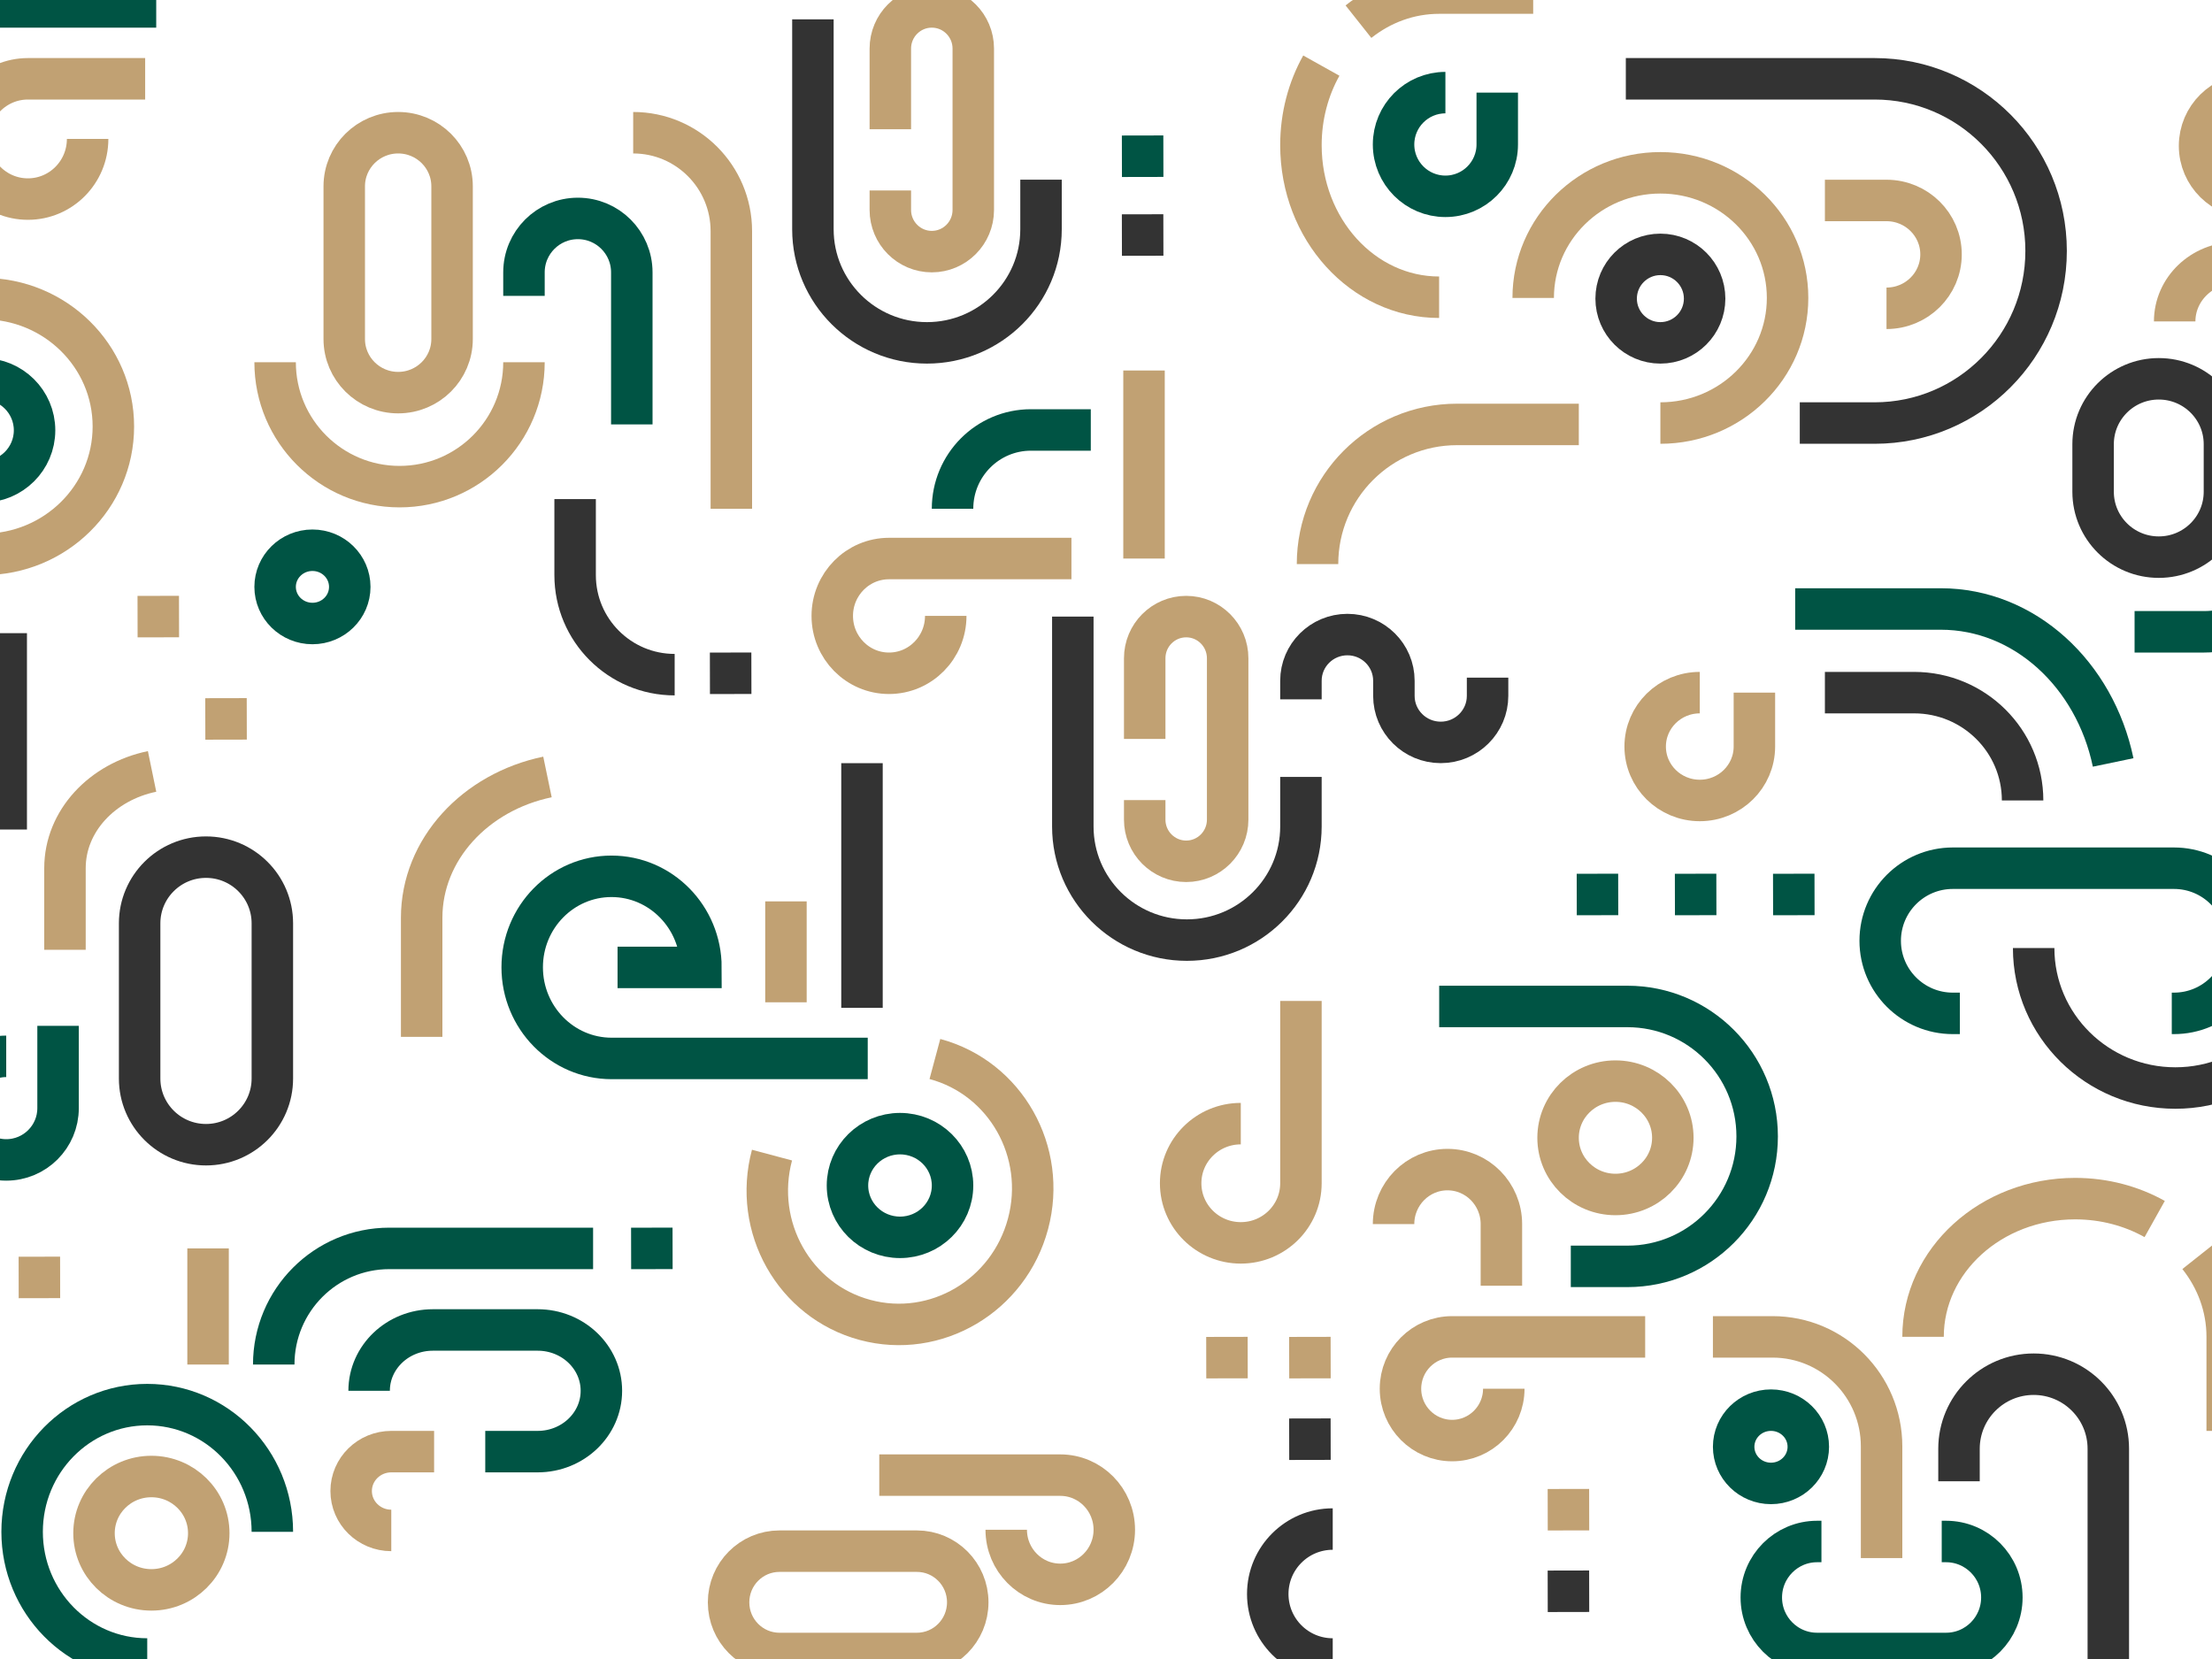 <?xml version="1.0" encoding="UTF-8"?>
<svg viewBox="0 0 1600 1200" version="1.1" xmlns="http://www.w3.org/2000/svg"
    xmlns:xlink="http://www.w3.org/1999/xlink">
    <g id="Patterns" stroke="none" stroke-width="1" fill="none" fill-rule="evenodd">
        <g id="Hinterrhein" fill-rule="nonzero" stroke-width="30">
            <g transform="translate(-218, -5)" id="Shape">
                <ellipse stroke="#c1a173" stroke-linejoin="round" cx="1847" cy="110.5" rx="38"
                    ry="37.5"></ellipse>
                <path
                    d="M1609,971.952 C1609,916.748 1658.246,872 1719,872 C1740.092,872 1759.806,877.393 1776.544,886.751 M1829,1040 L1829,971.952 C1829,950.175 1821.335,930.023 1808.323,913.607"
                    stroke="#c1a173" stroke-linejoin="round"></path>
                <path
                    d="M1872,280 L1908.548,280 C1933.098,280 1953,260.972 1953,237.5 C1953,214.028 1933.098,195 1908.548,195 L1835.452,195 C1810.902,195 1791,214.028 1791,237.5"
                    stroke="#c1a173" stroke-linejoin="round"></path>
                <path
                    d="M1258.952,220 C1203.748,220 1159,170.751 1159,110 C1159,88.905 1164.393,69.197 1173.751,52.456 M1327,-1.48858703e-12 L1258.952,-1.48858703e-12 C1237.175,-1.48858703e-12 1217.023,7.664 1200.607,20.674"
                    stroke="#c1a173" stroke-linejoin="round"></path>
                <path
                    d="M1535.5,1120 L1532.365,1120 C1510.074,1120 1492,1138.135 1492,1160.5 C1492,1182.865 1510.074,1201 1532.365,1201 L1625.635,1201 C1647.926,1201 1666,1182.865 1666,1160.5 C1666,1138.135 1647.926,1120 1625.635,1120 L1622.5,1120"
                    stroke="#005444" stroke-linejoin="round"></path>
                <path
                    d="M1182,1205 C1156.04,1205 1135,1183.96 1135,1158 C1135,1132.04 1156.04,1111 1182,1111"
                    stroke="#333333" stroke-linejoin="round"></path>
                <path
                    d="M1582.563,228 C1604.34,228 1622,210.539 1622,189 C1622,167.461 1604.34,150 1582.563,150 L1538,150"
                    stroke="#c1a173" stroke-linejoin="round"></path>
                <path d="M331,10 L108.05,10 C64.392,10 29,45.37 29,89" stroke="#005444"
                    stroke-linejoin="round"></path>
                <path
                    d="M1743,1205 L1743,1052.92 C1743,1023.14 1718.825,999 1689,999 C1659.175,999 1635,1023.14 1635,1052.92 L1635,1076.458"
                    stroke="#333333" stroke-linejoin="round"></path>
                <path
                    d="M206,406 C257.915,406 300,364.587 300,313.5 C300,262.413 257.915,221 206,221 C154.085,221 112,262.413 112,313.5"
                    stroke="#c1a173" stroke-linejoin="round"></path>
                <path
                    d="M281.38,105.5 C281.38,129.525 262.044,149 238.19,149 C214.337,149 195,129.525 195,105.5 C195,81.475 214.337,62 238.19,62 L323,62"
                    stroke="#c1a173" stroke-linejoin="round"></path>
                <path
                    d="M862,98.5 L862,40.153 C862,23.5 875.434,10 892,10 C908.566,10 922,23.5 922,40.153 L922,156.847 C922,173.5 908.566,187 892,187 C875.434,187 862,173.5 862,156.847 L862,142.75"
                    stroke="#c1a173" stroke-linejoin="round"></path>
                <path
                    d="M806,19 L806,170.829 C806,216.211 842.936,253 888.5,253 C934.064,253 971,216.211 971,170.829 L971,134.957"
                    stroke="#333333" stroke-linejoin="round"></path>
                <path
                    d="M1394,62 L1573.979,62 C1642.473,62 1698,117.741 1698,186.5 C1698,255.259 1642.473,311 1573.979,311 L1519.831,311"
                    stroke="#333333" stroke-linejoin="round"></path>
                <path
                    d="M1877,316 L1877,398.012 C1877,433.351 1848.085,462 1812.411,462 L1762,462"
                    stroke="#005444" stroke-linejoin="round"></path>
                <path d="M634,366 L634,420.993 C634,460.762 666.236,493 706,493"
                    stroke="#333333" stroke-linejoin="round"></path>
                <path d="M523,755 L523,668.92 C523,619.356 561.841,577.837 614,567"
                    stroke="#c1a173" stroke-linejoin="round"></path>
                <path
                    d="M1516.5,445.5 L1621.81,445.5 C1682.447,445.5 1733.242,492.877 1746.5,556.5"
                    stroke="#005444"></path>
                <path
                    d="M1732,326.3 C1732,300.177 1753.269,279 1779.5,279 C1805.731,279 1827,300.177 1827,326.3 L1827,360.7 C1827,386.823 1805.731,408 1779.5,408 C1753.269,408 1732,386.823 1732,360.7 L1732,326.3 Z"
                    stroke="#333333" stroke-linejoin="round"></path>
                <path d="M746.999,373 L747,172.197 C747,132.877 715.212,101 676,101"
                    stroke="#c1a173" stroke-linejoin="round"></path>
                <circle stroke="#333333" stroke-linejoin="round" cx="1419" cy="221" r="32"></circle>
                <path
                    d="M1419,311 C1469.807,311 1511,270.482 1511,220.5 C1511,170.518 1469.807,130 1419,130 C1368.193,130 1327,170.518 1327,220.5"
                    stroke="#c1a173" stroke-linejoin="round"></path>
                <path
                    d="M1263.5,72 C1242.789,72 1226,88.789 1226,109.5 C1226,130.211 1242.789,147 1263.5,147 C1284.211,147 1301,130.211 1301,109.5 L1301,72"
                    stroke="#005444" stroke-linejoin="round"></path>
                <path
                    d="M1115.5,817.758 C1091.477,817.758 1072,837.06 1072,860.875 C1072,884.691 1091.477,904 1115.5,904 C1139.523,904 1159,884.691 1159,860.875 L1159,729"
                    stroke="#c1a173" stroke-linejoin="round"></path>
                <path
                    d="M945.831,1111.5 C945.831,1133.315 963.334,1151 984.92,1151 C1006.505,1151 1024,1133.315 1024,1111.5 C1024,1089.685 1006.505,1072 984.92,1072 L854,1072"
                    stroke="#c1a173" stroke-linejoin="round"></path>
                <path
                    d="M781.792,1127 L881.208,1127 C901.53,1127 918,1143.563 918,1164 C918,1184.437 901.53,1201 881.208,1201 L781.792,1201 C761.473,1201 745,1184.437 745,1164 C745,1143.563 761.473,1127 781.792,1127 Z"
                    stroke="#c1a173" stroke-linejoin="round"></path>
                <path
                    d="M597,267 C597,316.706 556.706,357 507,357 C457.294,357 417,316.706 417,267"
                    stroke="#c1a173" stroke-linejoin="round"></path>
                <path
                    d="M675,312 L675,202.002 C675,180.462 657.539,163 636,163 C614.461,163 597,180.462 597,202.002 L597,219.028"
                    stroke="#005444" stroke-linejoin="round"></path>
                <ellipse stroke="#005444" stroke-linejoin="round" cx="444" cy="429.5" rx="27"
                    ry="26.5"></ellipse>
                <path
                    d="M467,250.225 L467,139.775 C467,118.36 484.461,101 506,101 C527.539,101 545,118.36 545,139.775 L545,250.225 C545,271.64 527.539,289 506,289 C484.461,289 467,271.64 467,250.225 Z"
                    stroke="#c1a173" stroke-linejoin="round"></path>
                <path d="M1360,312 L1271.925,312 C1216.188,312 1171,357.219 1171,413"
                    stroke="#c1a173" stroke-linejoin="round"></path>
                <path
                    d="M205.5,353.51 C226.211,353.51 243,336.831 243,316.255 C243,295.679 226.211,279 205.5,279 C184.789,279 168,295.679 168,316.255 L168,559"
                    stroke="#005444" stroke-linejoin="round"></path>
                <path
                    d="M1447.5,506 C1425.685,506 1408,523.461 1408,545 C1408,566.539 1425.685,584 1447.5,584 C1469.315,584 1487,566.539 1487,545 L1487,506"
                    stroke="#c1a173" stroke-linejoin="round"></path>
                <path
                    d="M1689,690.754 C1689,746.671 1734.893,792 1791.5,792 C1848.107,792 1894,746.671 1894,690.754 L1894,582"
                    stroke="#333333" stroke-linejoin="round"></path>
                <path
                    d="M1635.626,738 L1630.53,738 C1601.521,738 1578,714.495 1578,685.5 C1578,656.505 1601.521,633 1630.53,633 L1790.47,633 C1819.479,633 1843,656.505 1843,685.5 C1843,714.495 1819.479,738 1790.47,738 L1788.902,738"
                    stroke="#005444" stroke-linejoin="round"></path>
                <path d="M1538,506 L1602.531,506 C1645.871,506 1681,540.922 1681,584"
                    stroke="#333333" stroke-linejoin="round"></path>
                <ellipse stroke="#005444" stroke-linejoin="round" cx="869" cy="862.5" rx="38"
                    ry="37.5"></ellipse>
                <path
                    d="M776.404,840.52 C762.46,892.644 792.621,946.026 843.76,959.756 C894.9,973.487 947.656,942.361 961.597,890.237 C975.538,838.114 945.38,784.732 894.241,771"
                    stroke="#c1a173" stroke-linejoin="round"></path>
                <path
                    d="M845.658,770.602 L660.399,770.602 C624.696,770.583 595.739,741.08 595.723,704.702 C595.706,668.323 624.633,638.846 660.336,638.864 C696.038,638.883 724.996,668.385 725.011,704.764 L664.692,704.764 L664.692,704.764"
                    stroke="#005444"></path>
                <path d="M841.5,557 C841.5,565.958 841.5,678.732 841.5,734" stroke="#333333"
                    stroke-linejoin="round"></path>
                <path
                    d="M501.02,1112 C484.992,1112 472,1099.241 472,1083.5 C472,1067.759 484.992,1055 501.02,1055 L532,1055"
                    stroke="#c1a173" stroke-linejoin="round"></path>
                <ellipse stroke="#c1a173" stroke-linejoin="round" cx="327.5" cy="1114" rx="41.5"
                    ry="41"></ellipse>
                <path
                    d="M415,1113 C415,1062.193 374.482,1021 324.5,1021 C274.518,1021 234,1062.193 234,1113 C234,1163.807 274.518,1205 324.5,1205"
                    stroke="#005444" stroke-linejoin="round"></path>
                <path
                    d="M569,1055 L606.905,1055 C632.363,1055 653,1035.302 653,1011 C653,986.698 632.363,967 606.905,967 L531.095,967 C505.637,967 485,986.698 485,1011"
                    stroke="#005444" stroke-linejoin="round"></path>
                <path d="M416,992 C416,945.612 453.445,908 499.636,908 L647,908"
                    stroke="#005444" stroke-linejoin="round"></path>
                <path d="M368.5,908 C368.5,912.248 368.5,965.766 368.5,992" stroke="#c1a173"
                    stroke-linejoin="round"></path>
                <path d="M786.5,657 C786.5,660.695 786.5,707.206 786.5,730" stroke="#c1a173"
                    stroke-linejoin="round"></path>
                <path
                    d="M902.085,450.5 C902.085,473.42 883.713,492 861.042,492 C838.372,492 820,473.42 820,450.5 C820,427.58 838.372,409 861.042,409 L993,409"
                    stroke="#c1a173" stroke-linejoin="round"></path>
                <path
                    d="M1046,539.5 L1046,481.153 C1046,464.5 1059.434,451 1076,451 C1092.566,451 1106,464.5 1106,481.153 L1106,597.847 C1106,614.5 1092.566,628 1076,628 C1059.434,628 1046,614.5 1046,597.847 L1046,583.75"
                    stroke="#c1a173" stroke-linejoin="round"></path>
                <path
                    d="M994,451 L994,602.829 C994,648.211 1030.936,685 1076.5,685 C1122.064,685 1159,648.211 1159,602.829 L1159,566.957"
                    stroke="#333333" stroke-linejoin="round"></path>
                <path d="M1007,316 L963.695,316 C932.383,316 907,341.52 907,373"
                    stroke="#005444" stroke-linejoin="round"></path>
                <path d="M1045.5,273 C1045.5,279.07 1045.5,371.553 1045.5,409"
                    stroke="#c1a173" stroke-linejoin="round"></path>
                <path
                    d="M1294,495.149 L1294,508.332 C1294,526.927 1278.828,542 1260.124,542 C1241.413,542 1226.241,526.927 1226.241,508.332 L1226.241,497.412 C1226.241,478.959 1211.187,464 1192.624,464 C1174.054,464 1159,478.959 1159,497.412 L1159,510.851"
                    stroke="#333333" stroke-linejoin="round"></path>
                <path
                    d="M222.5,769.081 C201.789,769.081 185,785.855 185,806.541 C185,827.226 201.789,844 222.5,844 C243.211,844 260,827.226 260,806.541 L260,747"
                    stroke="#005444" stroke-linejoin="round"></path>
                <path d="M265,692 L265,632.934 C265,598.925 291.89,570.436 328,563"
                    stroke="#c1a173" stroke-linejoin="round"></path>
                <path d="M222.5,605 C222.5,597.129 222.5,511.562 222.5,463" stroke="#333333"
                    stroke-linejoin="round"></path>
                <path
                    d="M319,672.879 C319,646.437 340.491,625 367,625 C393.509,625 415,646.437 415,672.879 L415,785.121 C415,811.564 393.509,833 367,833 C340.491,833 319,811.564 319,785.121 L319,672.879 Z"
                    stroke="#333333" stroke-linejoin="round"></path>
                <path
                    d="M1226,890.437 C1226,868.66 1243.459,851 1265,851 C1286.541,851 1304,868.66 1304,890.437 L1304,935"
                    stroke="#c1a173" stroke-linejoin="round"></path>
                <ellipse stroke="#c1a173" stroke-linejoin="round" cx="1386.5" cy="828" rx="41.5"
                    ry="41"></ellipse>
                <path
                    d="M1305.733,1009.5 C1305.733,1030.211 1289.001,1047 1268.367,1047 C1247.732,1047 1231,1030.211 1231,1009.5 C1231,988.789 1247.732,972 1268.367,972 L1408,972"
                    stroke="#c1a173" stroke-linejoin="round"></path>
                <path
                    d="M1259,733 L1395.163,733 C1446.988,733 1489,775.088 1489,827 C1489,878.912 1446.988,921 1395.163,921 L1354.203,921"
                    stroke="#005444" stroke-linejoin="round"></path>
                <path
                    d="M1457,972 L1500.146,972 C1543.698,972 1579,1007.454 1579,1051.195 L1579,1132"
                    stroke="#c1a173" stroke-linejoin="round"></path>
                <ellipse stroke="#005444" stroke-linejoin="round" cx="1499" cy="1051.5" rx="27"
                    ry="26.5"></ellipse>
                <g transform="translate(1352, 1082)" stroke-linejoin="round">
                    <path d="M0.471,59 C0.49,69 0.51,79 0.529,89"
                        stroke="#333333"></path>
                    <path d="M0.471,0 C0.49,10 0.51,20 0.529,30"
                        stroke="#c1a173"></path>
                </g>
                <path d="M1165.471,1031 C1165.49,1041 1165.51,1051 1165.529,1061"
                    stroke="#333333" stroke-linejoin="round"></path>
                <path d="M1165.471,972 C1165.49,982 1165.51,992 1165.529,1002"
                    stroke="#c1a173" stroke-linejoin="round"></path>
                <path d="M1105.471,972 C1105.49,982 1105.51,992 1105.529,1002"
                    stroke="#c1a173" stroke-linejoin="round"></path>
                <path d="M689.471,893 C689.49,903 689.51,913 689.529,923"
                    stroke="#005444" stroke-linejoin="round"></path>
                <path d="M246.471,914 C246.49,924 246.51,934 246.529,944"
                    stroke="#c1a173" stroke-linejoin="round"></path>
                <path d="M381.471,510 C381.49,520 381.51,530 381.529,540"
                    stroke="#c1a173" stroke-linejoin="round"></path>
                <path d="M332.471,436 C332.49,446 332.51,456 332.529,466"
                    stroke="#c1a173" stroke-linejoin="round"></path>
                <path d="M746.471,477 C746.49,487 746.51,497 746.529,507"
                    stroke="#333333" stroke-linejoin="round"></path>
                <path d="M1044.471,160 C1044.49,170 1044.51,180 1044.529,190"
                    stroke="#333333" stroke-linejoin="round"></path>
                <path d="M1044.471,103 C1044.49,113 1044.51,123 1044.529,133"
                    stroke="#005444" stroke-linejoin="round"></path>
                <path d="M1373.471,637 C1373.49,647 1373.51,657 1373.529,667"
                    stroke="#005444" stroke-linejoin="round"></path>
                <path d="M1444.471,637 C1444.49,647 1444.51,657 1444.529,667"
                    stroke="#005444" stroke-linejoin="round"></path>
                <path d="M1515.471,637 C1515.49,647 1515.51,657 1515.529,667"
                    stroke="#005444" stroke-linejoin="round"></path>
            </g>
        </g>
    </g>
</svg>
